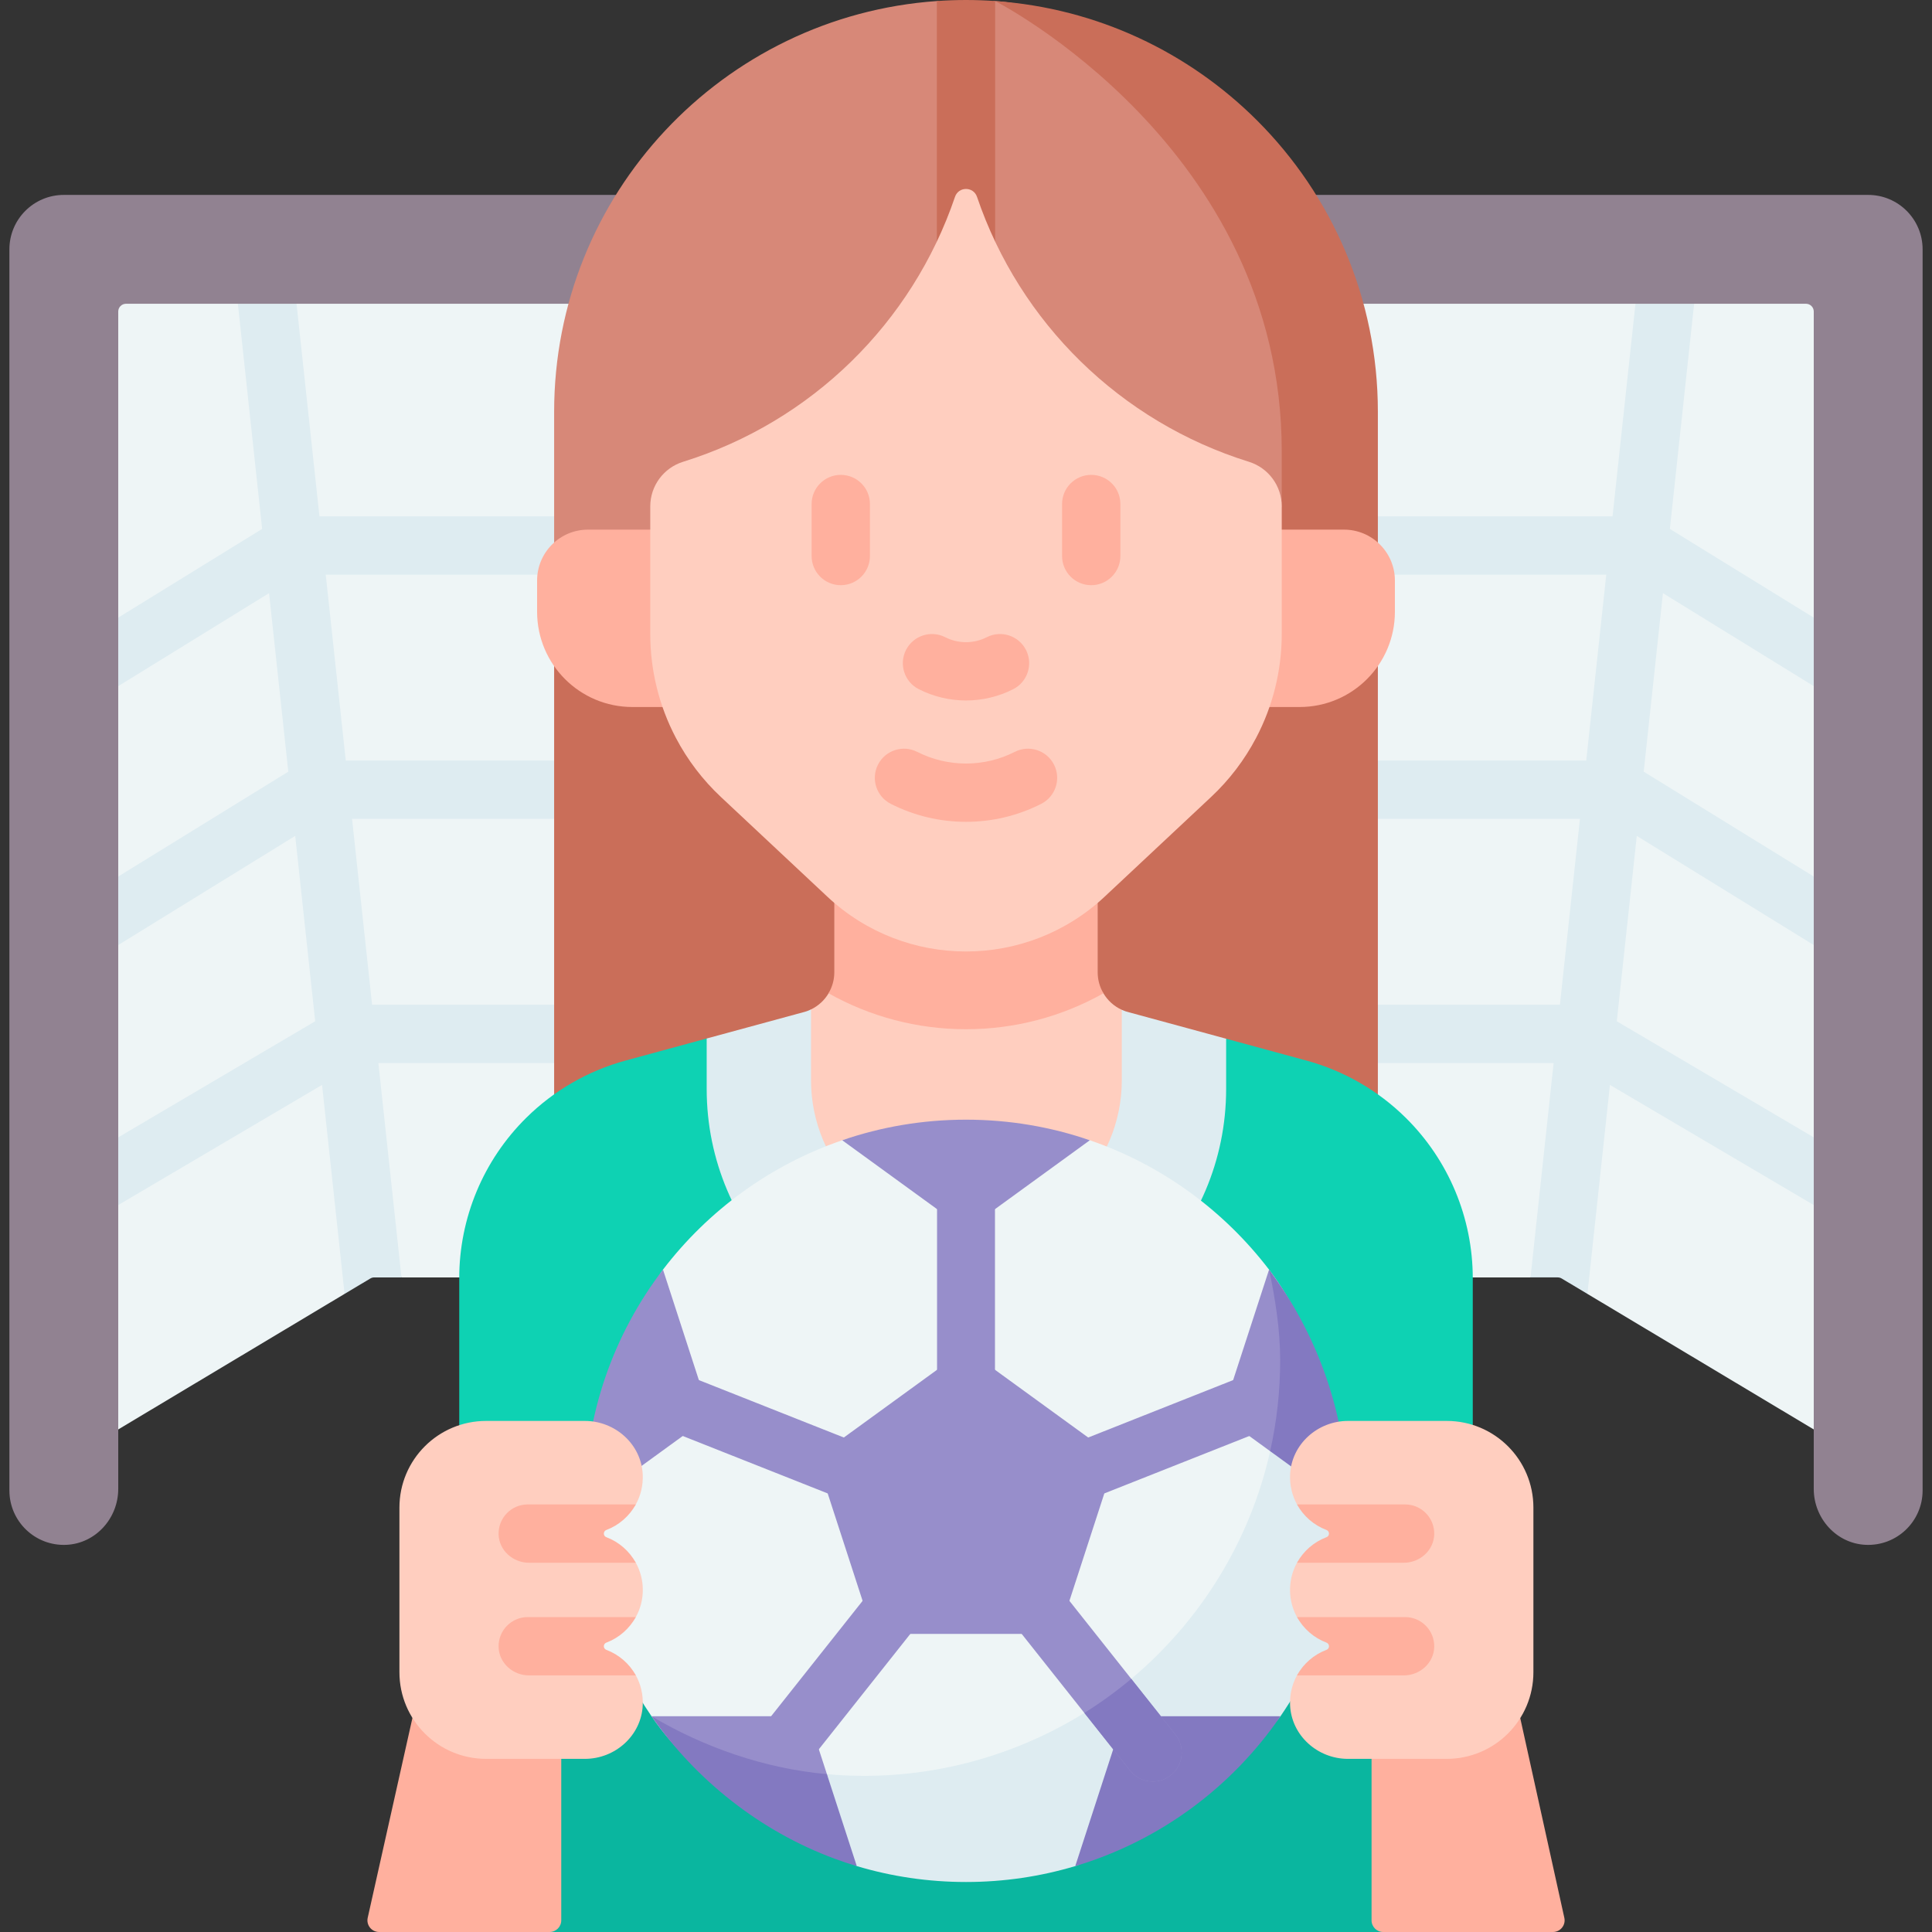 <svg id="Capa_1" enable-background="new 0 0 512 512" viewBox="0 0 512 512" xmlns="http://www.w3.org/2000/svg"><rect x="0" y="0" width="512" height="512" fill="#333333" stroke="none"/><g><path d="m136.455 399.487v99.265l9.193 13.248h220.922l20.66-111.01z" fill="#0ab69f"/><g><g><path d="m495.929 62.048v325.908l-75.244-45.06-6.364-15.978-8.718 11.61h-299.206l-12.797-12.516-2.285 16.884-75.244 45.06v-325.908z" fill="#eef5f6"/><g><g><path d="m19.06 325.351c-2.646 0-5.222-1.36-6.663-3.804-2.167-3.676-.944-8.412 2.732-10.579l70.898-41.796c3.674-2.165 8.412-.944 10.579 2.732s.944 8.412-2.732 10.579l-70.897 41.797c-1.232.726-2.583 1.071-3.917 1.071z" fill="#deecf1"/></g><g><path d="m16.074 258.511c-2.592 0-5.123-1.304-6.584-3.672-2.239-3.632-1.111-8.392 2.521-10.632l66.606-41.074c3.631-2.238 8.391-1.111 10.632 2.521 2.239 3.632 1.111 8.392-2.521 10.632l-66.605 41.074c-1.264.779-2.665 1.151-4.049 1.151z" fill="#deecf1"/></g><g><path d="m15.459 190.282c-2.592 0-5.123-1.304-6.584-3.672-2.239-3.632-1.111-8.392 2.521-10.632l61.615-37.996c3.631-2.239 8.391-1.111 10.632 2.521 2.239 3.632 1.111 8.392-2.521 10.632l-61.615 37.996c-1.264.779-2.665 1.151-4.048 1.151z" fill="#deecf1"/></g><g><path d="m490.537 186.579c-1.383 0-2.785-.371-4.048-1.151l-55.611-34.294c-3.632-2.24-4.761-7-2.521-10.632s7.001-4.762 10.632-2.521l55.611 34.294c3.632 2.24 4.761 7 2.521 10.632-1.461 2.368-3.992 3.672-6.584 3.672z" fill="#deecf1"/></g><g><path d="m492.94 325.351c-1.334 0-2.685-.345-3.917-1.071l-70.898-41.796c-3.676-2.167-4.899-6.904-2.732-10.579 2.168-3.677 6.907-4.898 10.579-2.732l70.898 41.796c3.676 2.167 4.899 6.904 2.732 10.579-1.44 2.443-4.017 3.803-6.662 3.803z" fill="#deecf1"/></g><g><path d="m488.896 254.176c-1.384 0-2.785-.371-4.048-1.151l-59.576-36.74c-3.632-2.24-4.761-7-2.521-10.632 2.24-3.633 7.003-4.761 10.632-2.521l59.576 36.74c3.632 2.24 4.761 7 2.521 10.632-1.46 2.368-3.992 3.672-6.584 3.672z" fill="#deecf1"/></g></g><g><path d="m417.57 281.711h-323.14c-4.268 0-7.726-3.459-7.726-7.726s3.459-7.726 7.726-7.726h323.14c4.268 0 7.726 3.459 7.726 7.726s-3.458 7.726-7.726 7.726z" fill="#deecf1"/></g><g><path d="m425.625 216.997h-336.247c-4.268 0-7.726-3.459-7.726-7.726s3.459-7.726 7.726-7.726h336.246c4.268 0 7.726 3.459 7.726 7.726.001 4.267-3.458 7.726-7.725 7.726z" fill="#deecf1"/></g><g><path d="m430.937 152.284h-351.313c-4.268 0-7.726-3.459-7.726-7.726s3.459-7.726 7.726-7.726h351.313c4.268 0 7.726 3.459 7.726 7.726s-3.459 7.726-7.726 7.726z" fill="#deecf1"/></g><g><path d="m450.941 62.048c0 .103-.01.196-.021.288l-30.236 280.559-6.816-4.076c-.32-.191-.685-.292-1.057-.292h-7.209l29.803-276.48.144-1.37c.453-4.244 4.255-7.314 8.509-6.861 4.153.454 7.182 4.111 6.883 8.232z" fill="#deecf1"/></g><g><path d="m106.397 338.528h-7.209c-.372 0-.738.101-1.057.292l-6.816 4.076-30.266-280.848-.02-.19c-.45-4.223 2.436-8.237 6.648-8.782 4.339-.562 8.221 2.535 8.691 6.829l.227 2.143z" fill="#deecf1"/></g></g></g><g><path d="m494.391 409.396c-7.758-.365-13.726-7.047-13.726-14.813v-312.023c0-1.138-.922-2.06-2.06-2.06h-445.21c-1.138 0-2.06.922-2.06 2.06v312.023c0 7.766-5.969 14.449-13.726 14.813-8.282.389-15.119-6.21-15.119-14.406v-328.913c0-7.965 6.457-14.423 14.423-14.423h478.175c7.965 0 14.423 6.457 14.423 14.423v328.913c-.001 8.196-6.837 14.796-15.12 14.406z" fill="#918291"/></g><path d="m353.773 123.069c0-30.133-4.522-67.117-24.271-86.876-18.059-18.048-44.232-34.478-65.776-35.915-2.546-.17-5.13 6.202-7.726 6.202s-5.182-6.387-7.726-6.202c-56.67 3.956-101.421 51.19-101.421 108.869v52.936h218.148z" fill="#d78878"/><path d="m146.852 162.083v144.87h218.296v-144.359l-.147-.511z" fill="#ca6e59"/><path d="m365.148 109.148v56.186l-38.137-6.861 12.661-24.271v-14.649c0-80.632-75.945-119.274-75.945-119.274 27.063 1.885 51.396 13.64 69.455 31.688 19.748 19.758 31.966 47.048 31.966 77.181z" fill="#ca6e59"/><path d="m187.28 275.213-21.475 5.841c-9.941 2.703-19.014 7.93-26.341 15.171-11.365 11.233-17.761 26.547-17.761 42.527v74.439l268.595 1.243v-75.682c0-15.979-6.396-31.294-17.761-42.527-7.327-7.242-16.401-12.468-26.341-15.171l-21.256-5.781z" fill="#0ed2b3"/><path d="m299.313 270.409c-.693-.165-1.394-2.511-2.024-2.797-2.058-.935-3.749-2.477-4.873-4.377-.97-1.638-7.259-3.542-7.259-5.55l5.741-68.487h-69.797l7.575 68.487c0 2.008-8.123 3.912-9.093 5.55-1.084 1.831-2.694 3.331-4.652 4.274-.694.334-1.217 2.842-1.991 3.026l-.215 43.565 87.54 9.605z" fill="#ffcebf"/><path d="m290.898 189.198h-69.797v68.487c0 2.008-.564 3.903-1.534 5.541 11.026 6.21 23.519 9.53 36.432 9.53 12.909 0 25.399-3.318 36.422-9.524-.97-1.638-1.524-3.539-1.524-5.547v-68.487z" fill="#ffb09e"/><g><path d="m256.11 357.404c38.013 0 68.829-30.816 68.829-68.829v-13.302l-25.664-6.98c-.693-.165-1.356-.394-1.986-.68l.003 18.606c0 22.708-18.474 41.183-41.183 41.183s-41.183-18.475-41.183-41.183l.004-18.709c-.695.335-1.432.599-2.206.783l-25.445 6.92v13.362c.001 38.013 30.817 68.829 68.831 68.829z" fill="#deecf1"/></g><g><path d="m263.726.278v67.899c0 4.265-3.461 7.726-7.726 7.726s-7.726-3.461-7.726-7.726v-67.899c2.544-.185 5.13-.278 7.726-.278s5.182.093 7.726.278z" fill="#ca6e59"/></g><g fill="#ffb09e"><path d="m148.739 457.421v51.488c0 1.707-1.384 3.091-3.091 3.091h-45.185c-1.979 0-3.448-1.834-3.016-3.766l15.175-67.808 9.08-27.236z"/><path d="m363.479 457.421v51.488c0 1.707 1.384 3.091 3.091 3.091h44.978c1.975 0 3.444-1.828 3.018-3.757l-14.971-67.817-9.298-25.993z"/><path d="m167.587 187.364h176.827c13.945 0 25.25-11.305 25.25-25.25v-8.259c0-7.455-6.044-13.499-13.499-13.499h-200.329c-7.455 0-13.499 6.044-13.499 13.499v8.259c0 13.946 11.305 25.25 25.25 25.25z"/></g><path d="m172.325 168.012c0 9.59 2.321 19.031 6.785 27.522 3.076 5.853 7.111 11.156 11.939 15.676l28.212 26.422c10.336 9.684 23.533 14.521 36.739 14.521s26.404-4.837 36.739-14.521l28.212-26.422c4.828-4.52 8.863-9.823 11.939-15.676 4.464-8.491 6.785-17.932 6.785-27.522v-33.814c0-5.42-3.526-10.209-8.701-11.819-34.054-10.595-60.716-36.83-72.053-70.201-.953-2.805-4.89-2.805-5.842 0-11.337 33.371-37.999 59.606-72.053 70.201-5.175 1.61-8.701 6.399-8.701 11.819z" fill="#ffcebf"/><g><path d="m353.095 396.915c0 .553 0 1.095-.021 1.647-.317 20.558-6.876 36.032-17.743 51.852-12.904 18.818-30.86 31.212-53.229 37.884-9.169 2.742-16.809 4.732-26.868 4.732s-19.009-.468-28.178-3.211c-22.369-6.672-41.494-16.179-54.398-34.997-1.243-1.811-2.428-3.664-3.553-5.557-3.749-6.308-13.816-3.639-16.133-10.735-3.063-9.379 2.195-28.78 2.035-39.139-.02-.553 2.145-6.184 2.145-6.737 0-17.028 7.746-29.115 14.571-41.739 2.412-4.46.581-10.019 3.974-14.456 11.983-15.677 28.457-27.751 47.501-34.28 10.284-3.541 21.325 1.928 32.806 1.928s22.522-5.469 32.806-1.928c19.043 6.529 35.518 18.603 47.501 34.29 12.987 16.998 16.784 37.402 16.784 60.446z" fill="#eef5f6"/><path d="m337.909 340.228 4.605 31.388-5.909 12.957c-5.373 24.023-18.643 45.11-36.81 60.341-3.984 3.34-7.982 6.263-12.432 9.026-16.857 10.464-37.009 16.681-58.308 16.681-3.333 0-6.643-.144-9.916-.456-16.822-1.604-26.792-2.629-40.537-10.763 12.064 17.366 22.119 22.906 41.823 29.516 1.363.457 5.198 5.19 6.633 5.618 9.169 2.742 18.89 4.216 28.949 4.216s19.78-1.473 28.949-4.216c2.696-.804 5.199-3.53 7.795-4.548 14.562-5.711 25.436-16.328 35.824-27.206 3.128-3.275 8.142-4.13 10.769-7.96 1.549-2.254 3.008-4.574 4.373-6.955 4.548-7.933 13.012.098 15.276-8.996 1.824-7.329-2.118-31.613-1.997-39.48.02-.553-2.397-6.1-2.397-6.652-.003-22.757-16.69-52.511-16.69-52.511z" fill="#deecf1"/><g fill="#978ecb"><path d="m256.003 357.431-39.733 28.867 15.176 46.708h49.112l15.177-46.708z"/><path d="m288.811 302.18-32.806 23.832-32.806-23.832c10.284-3.541 21.325-5.454 32.806-5.454s22.522 1.913 32.806 5.454z"/><path d="m188.284 375.212-33.277 24.18c-.02-.553-.02-1.095-.02-1.647 0-23.044 7.716-44.288 20.711-61.284z"/><path d="m220.933 486.818c-22.369-6.672-36.671-20.6-48.274-31.995h41.494l4.985 15.343z"/></g><path d="m339.341 454.823c-12.904 18.818-32.018 33.042-54.387 39.713l12.904-39.713z" fill="#8379c1"/><path d="m353.106 390.5c0 .553 0 1.095-.02 1.647l-16.482-7.572-12.887-9.364 12.597-38.742c9.083 14.205 16.792 30.987 16.792 54.031z" fill="#978ecb"/><g><path d="m230.186 399.487c-.941 0-1.897-.174-2.825-.542l-50.787-20.118c-3.941-1.561-5.87-6.021-4.308-9.962 1.56-3.941 6.021-5.87 9.961-4.308l50.787 20.118c3.941 1.561 5.87 6.021 4.308 9.962-1.192 3.013-4.081 4.85-7.136 4.85z" fill="#978ecb"/></g><g><path d="m256.003 373.8c-4.239 0-7.675-3.436-7.675-7.675l.001-51.371c0-4.239 3.437-7.675 7.675-7.675 4.239 0 7.675 3.436 7.675 7.675l-.001 51.371c-.001 4.238-3.437 7.675-7.675 7.675z" fill="#978ecb"/></g><g><path d="m279.029 400.593c-3.055 0-5.944-1.837-7.137-4.85-1.561-3.941.369-8.401 4.309-9.961l60.314-23.891c3.941-1.562 8.401.368 9.962 4.308 1.561 3.941-.369 8.401-4.309 9.961l-60.314 23.891c-.928.368-1.884.542-2.825.542z" fill="#978ecb"/></g><g><path d="m305.498 472.13c-2.263 0-4.504-.996-6.019-2.907l-33.706-42.511c-2.633-3.321-2.076-8.148 1.246-10.782 3.322-2.633 8.149-2.075 10.782 1.246l33.706 42.511c2.633 3.321 2.076 8.148-1.246 10.782-1.41 1.118-3.092 1.661-4.763 1.661z" fill="#978ecb"/></g><path d="m299.795 444.915c-3.921 3.286-8.075 6.303-12.432 9.026l12.117 15.282c1.515 1.911 3.756 2.907 6.019 2.907 1.67 0 3.353-.543 4.763-1.661 3.321-2.634 3.879-7.461 1.246-10.782z" fill="#8379c1"/><g><path d="m206.505 472.13c-1.671 0-3.353-.543-4.763-1.661-3.321-2.634-3.879-7.461-1.246-10.782l36.45-45.969c2.634-3.322 7.461-3.878 10.782-1.246 3.321 2.634 3.879 7.461 1.246 10.782l-36.45 45.969c-1.515 1.911-3.757 2.907-6.019 2.907z" fill="#978ecb"/></g><path d="m227.057 494.536-7.918-24.371c-16.729-1.494-32.742-7.214-46.479-15.343 11.731 16.887 28.784 30.438 48.453 37.727 1.955.726 3.938 1.389 5.944 1.987z" fill="#8379c1"/><path d="m339.261 360.414c0 8.3-.917 16.384-2.656 24.159l20.388 14.818c.02-.553.02-1.095.02-1.647 0-22.758-8.007-44.385-20.701-61.274 1.617 7.512 2.949 15.949 2.949 23.944z" fill="#8379c1"/></g><g><g><path d="m168.507 443.998c1.288 2.328 1.957 5.038 1.823 7.922-.371 8.025-7.294 14.196-15.329 14.196h-26.177c-12.692 0-22.973-10.281-22.973-22.963v-43.628c0-12.682 10.281-22.963 22.973-22.963h26.177c8.035 0 14.958 6.171 15.329 14.206.134 2.884-.546 5.594-1.834 7.922-2.534 4.605-19.132 7.726-24.767 7.726 5.635 0 22.233 3.121 24.767 7.726 1.185 2.133 1.854 4.595 1.854 7.201 0 2.617-.67 5.068-1.854 7.201-2.545 4.605-20.39 7.726-26.015 7.726 5.636.001 23.491 3.123 26.026 7.728z" fill="#ffcebf"/><g><path d="m168.507 443.998h-28.329c-4.237 0-7.927-3.272-8.044-7.508-.12-4.375 3.386-7.945 7.723-7.945h28.639c-1.708 3.091-4.479 5.513-7.817 6.772-.874.33-.874 1.576 0 1.905 3.349 1.258 6.125 3.682 7.828 6.776z" fill="#ffb09e"/></g><g><path d="m168.496 414.143h-28.319c-4.237 0-7.927-3.273-8.043-7.508-.12-4.375 3.386-7.945 7.723-7.945h28.639c-1.702 3.092-4.472 5.516-7.815 6.774-.874.329-.874 1.576 0 1.905 3.343 1.258 6.114 3.682 7.815 6.774z" fill="#ffb09e"/></g></g></g><g><g><path d="m343.712 443.998c-1.288 2.328-1.957 5.038-1.823 7.922.371 8.025 7.294 14.196 15.329 14.196h26.177c12.692 0 22.973-10.281 22.973-22.963v-43.628c0-12.682-10.281-22.963-22.973-22.963h-26.177c-8.035 0-14.958 6.171-15.329 14.206-.134 2.884.546 5.594 1.834 7.922 2.534 4.605 19.132 7.726 24.767 7.726-5.635 0-22.233 3.121-24.767 7.726-1.185 2.133-1.854 4.595-1.854 7.201 0 2.617.67 5.068 1.854 7.201 2.545 4.605 20.39 7.726 26.015 7.726-5.636.001-23.492 3.123-26.026 7.728z" fill="#ffcebf"/><g><path d="m343.712 443.998h28.329c4.237 0 7.927-3.272 8.044-7.508.12-4.375-3.386-7.945-7.723-7.945h-28.639c1.708 3.091 4.479 5.513 7.817 6.772.874.33.874 1.576 0 1.905-3.349 1.258-6.125 3.682-7.828 6.776z" fill="#ffb09e"/></g><g><path d="m343.722 414.143h28.319c4.237 0 7.927-3.273 8.043-7.508.12-4.375-3.386-7.945-7.723-7.945h-28.639c1.702 3.092 4.472 5.516 7.815 6.774.874.329.874 1.576 0 1.905-3.342 1.258-6.113 3.682-7.815 6.774z" fill="#ffb09e"/></g></g></g><g><g><g><path d="m256 185.631c-4.301 0-8.602-.998-12.522-2.996-3.802-1.937-5.314-6.59-3.376-10.392 1.937-3.802 6.591-5.313 10.392-3.377 3.447 1.757 7.565 1.757 11.012 0 3.804-1.936 8.455-.426 10.392 3.377 1.938 3.802.426 8.455-3.376 10.392-3.92 1.997-8.221 2.996-12.522 2.996z" fill="#ffb09e"/></g></g><g><g><path d="m256 217.794c-6.849 0-13.698-1.591-19.942-4.772-3.803-1.937-5.315-6.59-3.377-10.392 1.937-3.802 6.592-5.314 10.391-3.377 8.095 4.124 17.761 4.124 25.855 0 3.8-1.937 8.454-.425 10.391 3.377 1.938 3.802.426 8.455-3.377 10.392-6.243 3.182-13.092 4.772-19.941 4.772z" fill="#ffb09e"/></g></g><g><path d="m222.814 155.082c-4.268 0-7.726-3.459-7.726-7.726v-13.786c0-4.267 3.459-7.726 7.726-7.726 4.268 0 7.726 3.459 7.726 7.726v13.786c0 4.267-3.459 7.726-7.726 7.726z" fill="#ffb09e"/></g><g><path d="m289.186 155.082c-4.268 0-7.726-3.459-7.726-7.726v-13.786c0-4.267 3.459-7.726 7.726-7.726s7.726 3.459 7.726 7.726v13.786c0 4.267-3.458 7.726-7.726 7.726z" fill="#ffb09e"/></g></g></g><g/><g/><g/><g/><g/><g/><g/><g/><g/><g/><g/><g/><g/><g/><g/></svg>